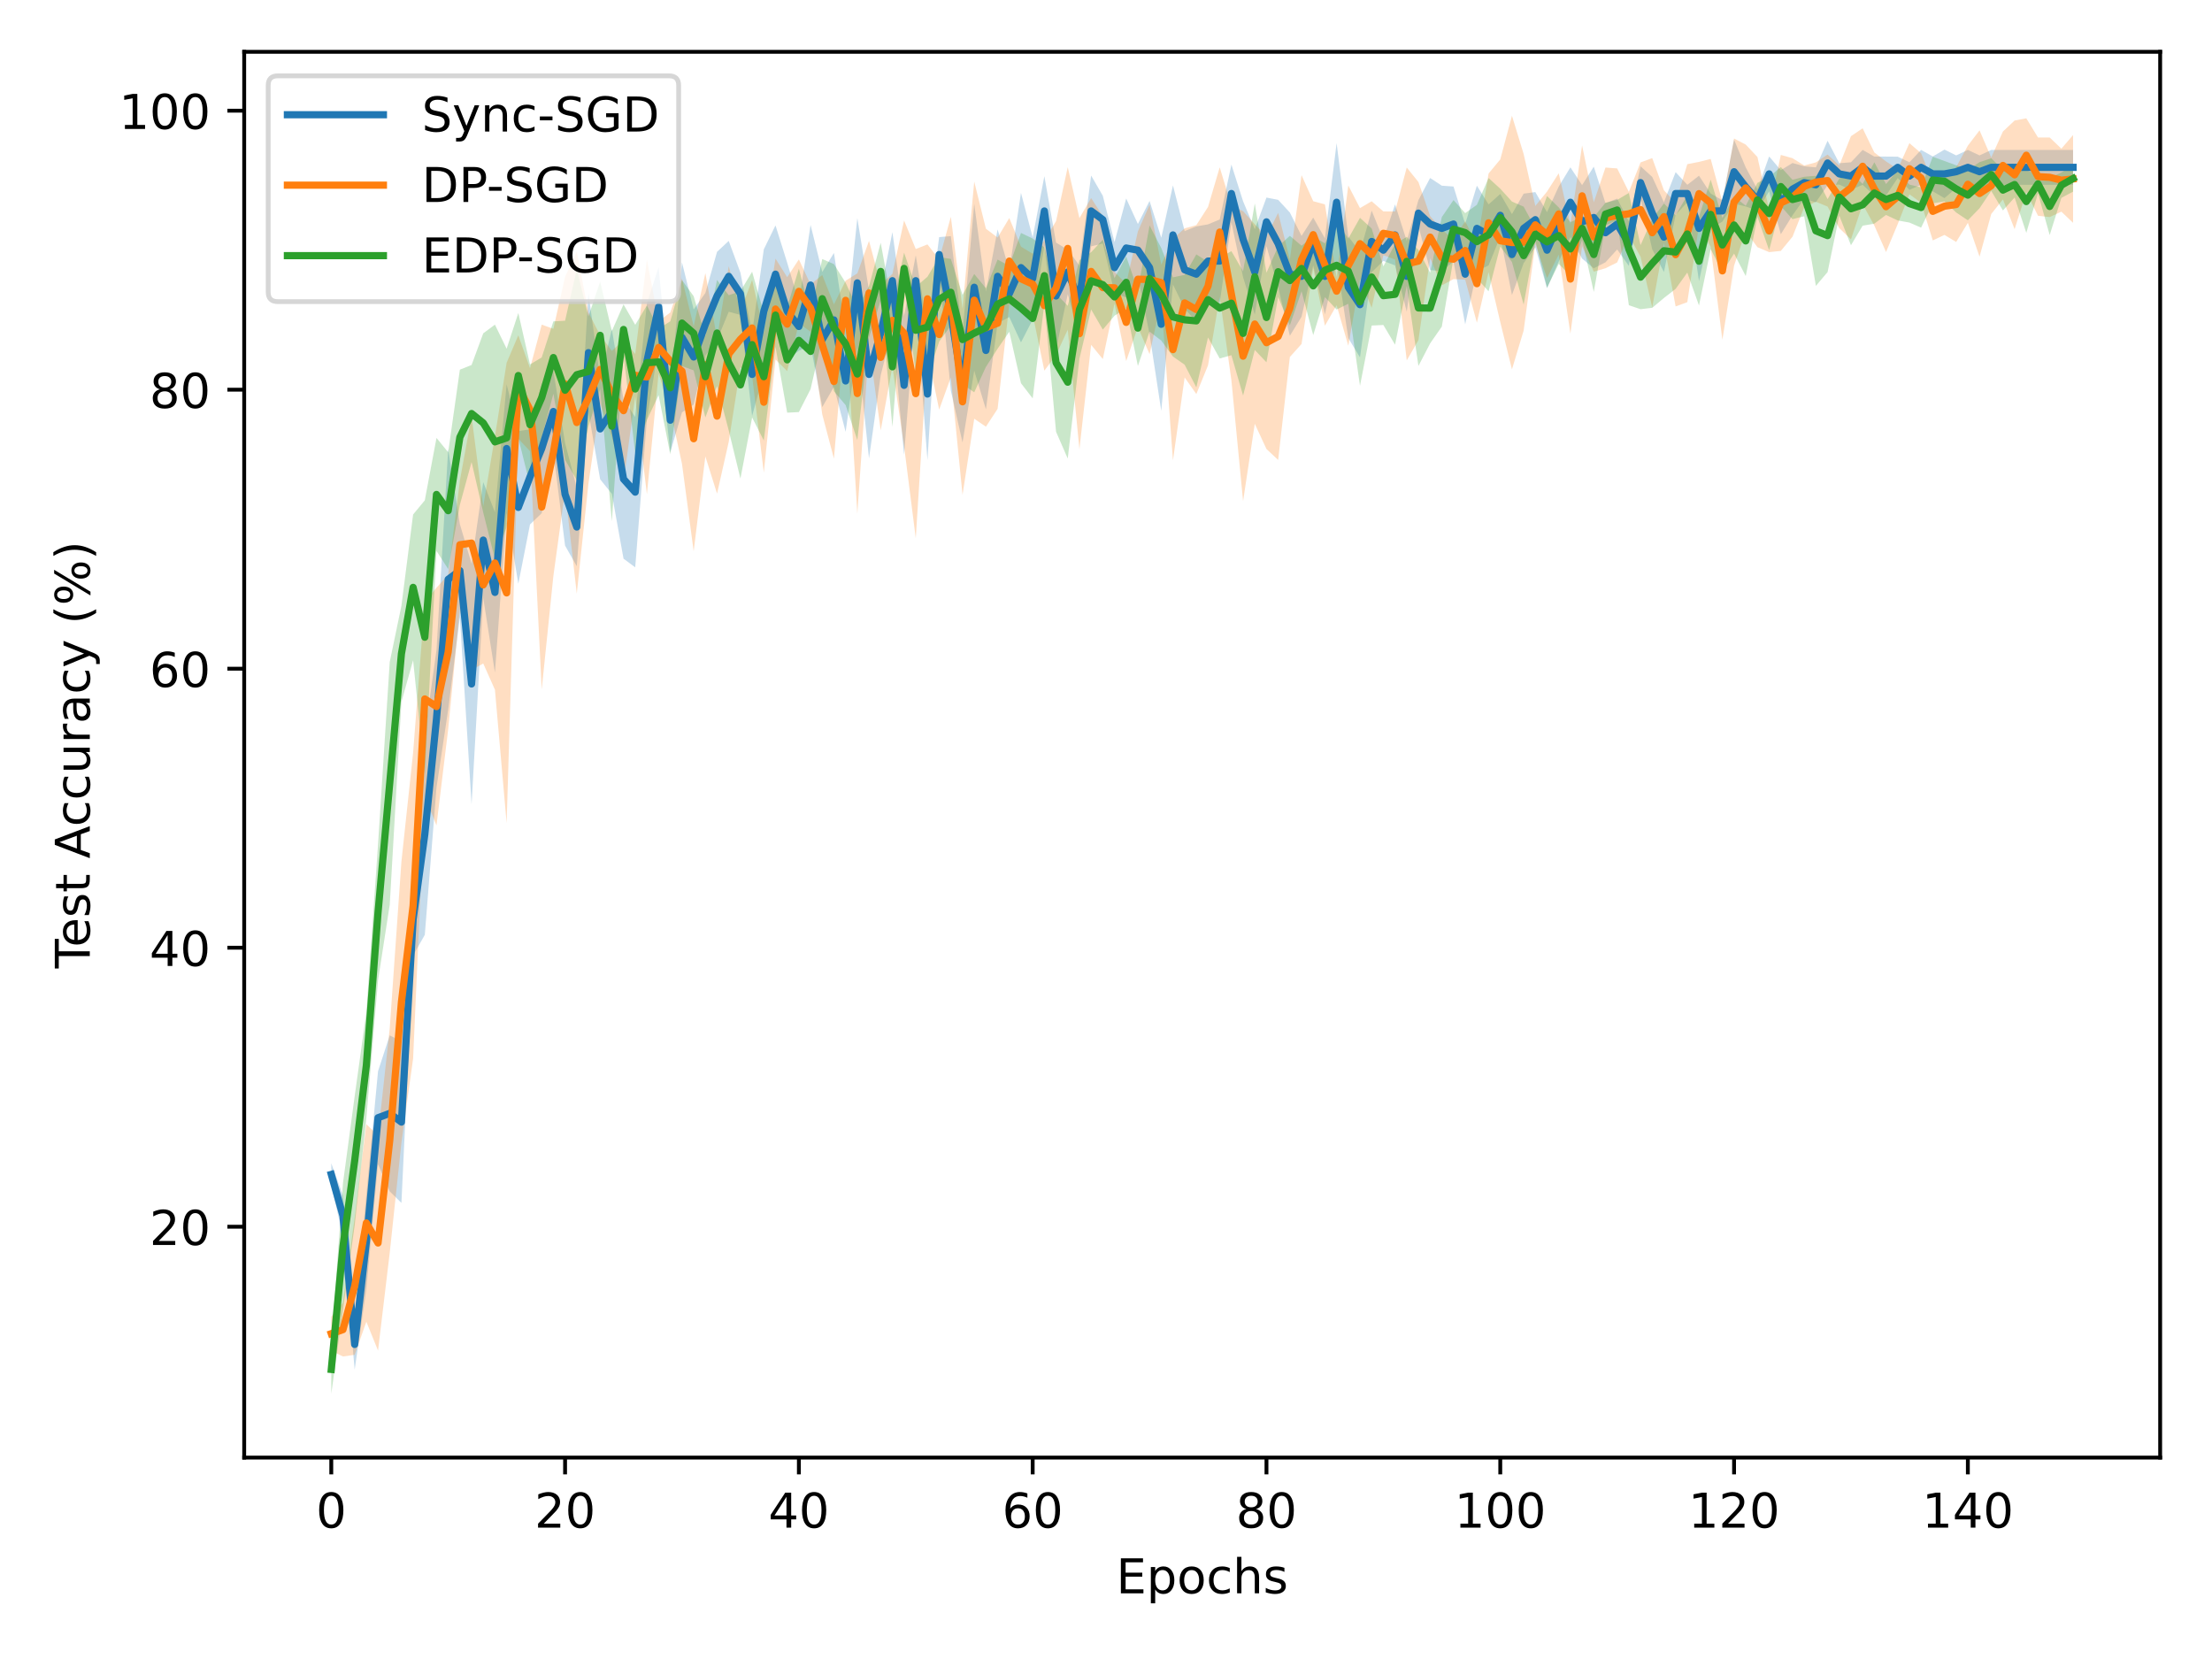 <?xml version="1.0" encoding="utf-8" standalone="no"?>
<!DOCTYPE svg PUBLIC "-//W3C//DTD SVG 1.1//EN"
  "http://www.w3.org/Graphics/SVG/1.1/DTD/svg11.dtd">
<!-- Created with matplotlib (https://matplotlib.org/) -->
<svg height="345.6pt" version="1.1" viewBox="0 0 460.8 345.6" width="460.8pt" xmlns="http://www.w3.org/2000/svg" xmlns:xlink="http://www.w3.org/1999/xlink">
 <defs>
  <style type="text/css">*{stroke-linecap:butt;stroke-linejoin:round;}</style>
 </defs>
 <g id="figure_1">
  <g id="patch_1">
   <path d="M 0 345.6 
L 460.8 345.6 
L 460.8 0 
L 0 0 
z
" style="fill:#ffffff;"/>
  </g>
  <g id="axes_1">
   <g id="patch_2">
    <path d="M 50.87 303.64 
L 450 303.64 
L 450 10.8 
L 50.87 10.8 
z
" style="fill:#ffffff;"/>
   </g>
   <g id="PolyCollection_1">
    <path clip-path="url(#pda892815a6)" d="M 69.012 242.334 
L 69.012 246.965 
L 71.447 257.488 
L 73.883 285.325 
L 76.318 268.612 
L 78.753 242.54 
L 81.188 248.181 
L 83.623 250.583 
L 86.059 199.038 
L 88.494 194.75 
L 90.929 164.062 
L 93.364 147.854 
L 95.8 128.544 
L 98.235 167.542 
L 100.67 124.577 
L 103.105 140.118 
L 105.54 106.833 
L 107.976 121.599 
L 110.411 109.25 
L 112.846 106.91 
L 115.281 94.167 
L 117.716 113.663 
L 120.152 117.96 
L 122.587 85.846 
L 125.022 99.846 
L 127.457 102.868 
L 129.892 116.382 
L 132.328 118.186 
L 134.763 87.376 
L 137.198 72.173 
L 139.633 94.21 
L 142.068 85.906 
L 144.504 84.275 
L 146.939 74.074 
L 149.374 70.848 
L 151.809 64.945 
L 154.244 65.602 
L 156.68 86.664 
L 159.115 77.724 
L 161.55 67.267 
L 163.985 74.945 
L 166.42 73.067 
L 168.856 71.902 
L 171.291 84.805 
L 173.726 80.6 
L 176.161 89.954 
L 178.596 72.43 
L 181.032 95.493 
L 183.467 78.178 
L 185.902 68.588 
L 188.337 94.731 
L 190.772 63.771 
L 193.208 95.861 
L 195.643 56.659 
L 198.078 81.379 
L 200.513 92.177 
L 202.949 77.212 
L 205.384 85.275 
L 207.819 67.348 
L 210.254 66.048 
L 212.689 71.323 
L 215.125 66.589 
L 217.56 51.181 
L 219.995 72.777 
L 222.43 61.29 
L 224.865 69.827 
L 227.301 51.323 
L 229.736 50.735 
L 232.171 61.046 
L 234.606 61.979 
L 237.041 57.567 
L 239.477 69.643 
L 241.912 85.583 
L 244.347 59.254 
L 246.782 64.277 
L 249.217 67.061 
L 251.653 62.041 
L 254.088 63.052 
L 256.523 46.336 
L 258.958 57.765 
L 261.393 65.557 
L 263.829 51.271 
L 266.264 59.883 
L 268.699 69.956 
L 271.134 65.989 
L 273.569 55.276 
L 276.005 65.484 
L 278.44 54.447 
L 280.875 70.428 
L 283.31 74.444 
L 285.745 56.723 
L 288.181 54.343 
L 290.616 55.297 
L 293.051 64.945 
L 295.486 47.123 
L 297.921 56.259 
L 300.357 56.475 
L 302.792 54.481 
L 305.227 67.567 
L 307.662 56.475 
L 310.098 55.297 
L 312.533 49.302 
L 314.968 61.448 
L 317.403 54.814 
L 319.838 51.505 
L 322.274 60.035 
L 324.709 54.481 
L 327.144 49.394 
L 329.579 53.867 
L 332.014 55.898 
L 334.45 54.645 
L 336.885 51.965 
L 339.32 55.387 
L 341.755 41.439 
L 344.19 51.942 
L 346.626 56.659 
L 349.061 44.761 
L 351.496 42.128 
L 353.931 58.551 
L 356.366 47.577 
L 358.802 46.169 
L 361.237 42.445 
L 363.672 43.011 
L 366.107 43.899 
L 368.542 39.858 
L 370.978 48.802 
L 373.413 44.853 
L 375.848 41.439 
L 378.283 42.128 
L 380.718 38.585 
L 383.154 38.45 
L 385.589 39.551 
L 388.024 38.496 
L 390.459 40.741 
L 392.894 40.741 
L 395.33 37.087 
L 397.765 39.551 
L 400.2 38.496 
L 402.635 39.858 
L 405.07 41.282 
L 407.506 39.169 
L 409.941 38.496 
L 412.376 39.169 
L 414.811 38.496 
L 417.247 38.496 
L 419.682 38.496 
L 422.117 38.496 
L 424.552 38.496 
L 426.987 38.496 
L 429.423 38.496 
L 431.858 38.496 
L 431.858 31.23 
L 431.858 31.23 
L 429.423 31.23 
L 426.987 31.23 
L 424.552 31.23 
L 422.117 31.23 
L 419.682 31.23 
L 417.247 31.23 
L 414.811 31.23 
L 412.376 32.373 
L 409.941 31.23 
L 407.506 32.373 
L 405.07 31.169 
L 402.635 32.592 
L 400.2 31.23 
L 397.765 33.807 
L 395.33 32.638 
L 392.894 32.618 
L 390.459 32.618 
L 388.024 31.23 
L 385.589 33.807 
L 383.154 34.001 
L 380.718 29.324 
L 378.283 34.863 
L 375.848 34.643 
L 373.413 33.955 
L 370.978 35.455 
L 368.542 32.592 
L 366.107 39.45 
L 363.672 34.888 
L 361.237 29.097 
L 358.802 41.72 
L 356.366 40.312 
L 353.931 36.604 
L 351.496 38.496 
L 349.061 35.863 
L 346.626 42.128 
L 344.19 36.855 
L 341.755 34.643 
L 339.32 46.125 
L 336.885 41.374 
L 334.45 42.326 
L 332.014 34.716 
L 329.579 38.563 
L 327.144 34.863 
L 324.709 38.857 
L 322.274 44.201 
L 319.838 40.017 
L 317.403 40.34 
L 314.968 44.604 
L 312.533 40.404 
L 310.098 42.582 
L 307.662 38.679 
L 305.227 46.659 
L 302.792 38.857 
L 300.357 38.679 
L 297.921 37.079 
L 295.486 41.674 
L 293.051 50.189 
L 290.616 42.582 
L 288.181 49.893 
L 285.745 43.88 
L 283.31 52.497 
L 280.875 49.246 
L 278.44 29.809 
L 276.005 49.65 
L 273.569 45.327 
L 271.134 49.145 
L 268.699 44.27 
L 266.264 41.629 
L 263.829 41.158 
L 261.393 47.761 
L 258.958 41.93 
L 256.523 34.288 
L 254.088 45.725 
L 251.653 46.736 
L 249.217 47.164 
L 246.782 48.133 
L 244.347 38.625 
L 241.912 49.53 
L 239.477 41.858 
L 237.041 46.669 
L 234.606 41.349 
L 232.171 50.455 
L 229.736 40.787 
L 227.301 36.567 
L 224.865 55.297 
L 222.43 52.028 
L 219.995 50.531 
L 217.56 36.708 
L 215.125 49.453 
L 212.689 40.179 
L 210.254 56.351 
L 207.819 47.786 
L 205.384 60.737 
L 202.949 42.463 
L 200.513 69.274 
L 198.078 49.194 
L 195.643 49.394 
L 193.208 68.315 
L 190.772 53.18 
L 188.337 65.812 
L 185.902 48.362 
L 183.467 60.568 
L 181.032 60.508 
L 178.596 45.428 
L 176.161 68.772 
L 173.726 52.697 
L 171.291 56.666 
L 168.856 46.865 
L 166.42 62.954 
L 163.985 54.719 
L 161.55 46.959 
L 159.115 51.941 
L 156.68 69.337 
L 154.244 56.797 
L 151.809 50.189 
L 149.374 52.459 
L 146.939 61.04 
L 144.504 64.461 
L 142.068 54.657 
L 139.633 80.863 
L 137.198 55.675 
L 134.763 63.177 
L 132.328 86.857 
L 129.892 83.212 
L 127.457 68.573 
L 125.022 78.86 
L 122.587 61.074 
L 120.152 101.613 
L 117.716 92.288 
L 115.281 77.274 
L 112.846 79.969 
L 110.411 89.436 
L 107.976 89.801 
L 105.54 80.046 
L 103.105 106.7 
L 100.67 100.446 
L 98.235 117.42 
L 95.8 109.193 
L 93.364 93.515 
L 90.929 135.43 
L 88.494 152.875 
L 86.059 184.005 
L 83.623 216.92 
L 81.188 215.689 
L 78.753 223.147 
L 76.318 248.84 
L 73.883 274.812 
L 71.447 249.066 
L 69.012 242.334 
z
" style="fill:#1f77b4;fill-opacity:0.25;"/>
   </g>
   <g id="PolyCollection_2">
    <path clip-path="url(#pda892815a6)" d="M 69.012 274.271 
L 69.012 281.381 
L 71.447 282.585 
L 73.883 282.231 
L 76.318 275.345 
L 78.753 281.35 
L 81.188 260.976 
L 83.623 238.045 
L 86.059 220.508 
L 88.494 165.858 
L 90.929 171.946 
L 93.364 151.934 
L 95.8 126.857 
L 98.235 139.553 
L 100.67 138.219 
L 103.105 143.685 
L 105.54 171.454 
L 107.976 91.376 
L 110.411 93.994 
L 112.846 143.632 
L 115.281 119.967 
L 117.716 102.249 
L 120.152 123.663 
L 122.587 100.704 
L 125.022 84.064 
L 127.457 91.013 
L 129.892 100.27 
L 132.328 82.609 
L 134.763 102.98 
L 137.198 77.826 
L 139.633 85.395 
L 142.068 96.608 
L 144.504 114.838 
L 146.939 95.077 
L 149.374 102.832 
L 151.809 92.04 
L 154.244 76.53 
L 156.68 78.336 
L 159.115 98.454 
L 161.55 74.881 
L 163.985 77.31 
L 166.42 67.339 
L 168.856 69.106 
L 171.291 86.332 
L 173.726 95.543 
L 176.161 66.648 
L 178.596 106.993 
L 181.032 71.884 
L 183.467 89.654 
L 185.902 76.408 
L 188.337 92.936 
L 190.772 112.128 
L 193.208 73.583 
L 195.643 85.333 
L 198.078 78.597 
L 200.513 103.093 
L 202.949 87.233 
L 205.384 88.888 
L 207.819 85.171 
L 210.254 63.349 
L 212.689 64.781 
L 215.125 65.514 
L 217.56 77.211 
L 219.995 73.955 
L 222.43 68.687 
L 224.865 93.583 
L 227.301 71.837 
L 229.736 74.804 
L 232.171 63.255 
L 234.606 75.216 
L 237.041 68.123 
L 239.477 73.783 
L 241.912 62.606 
L 244.347 95.919 
L 246.782 78.625 
L 249.217 82.086 
L 251.653 76.107 
L 254.088 61.831 
L 256.523 79.237 
L 258.958 104.399 
L 261.393 88.288 
L 263.829 93.538 
L 266.264 95.815 
L 268.699 74.368 
L 271.134 71.656 
L 273.569 55.849 
L 276.005 67.85 
L 278.44 63.589 
L 280.875 72.01 
L 283.31 58.157 
L 285.745 64.124 
L 288.181 53.153 
L 290.616 54.057 
L 293.051 75.073 
L 295.486 70.857 
L 297.921 53.78 
L 300.357 59.442 
L 302.792 58.14 
L 305.227 58.266 
L 307.662 67.218 
L 310.098 56.686 
L 312.533 67.11 
L 314.968 76.947 
L 317.403 68.859 
L 319.838 50.77 
L 322.274 57.917 
L 324.709 53.041 
L 327.144 69.51 
L 329.579 51.291 
L 332.014 56.589 
L 334.45 55.883 
L 336.885 54.674 
L 339.32 49.102 
L 341.755 53.484 
L 344.19 64.033 
L 346.626 50.632 
L 349.061 63.839 
L 351.496 62.944 
L 353.931 46.953 
L 356.366 51.432 
L 358.802 70.789 
L 361.237 55.344 
L 363.672 48.174 
L 366.107 51.494 
L 368.542 52.525 
L 370.978 52.27 
L 373.413 49.312 
L 375.848 43.196 
L 378.283 42.029 
L 380.718 43.037 
L 383.154 47.517 
L 385.589 49.867 
L 388.024 42.549 
L 390.459 46.994 
L 392.894 52.499 
L 395.33 46.685 
L 397.765 40.472 
L 400.2 42.235 
L 402.635 50.087 
L 405.07 48.938 
L 407.506 50.406 
L 409.941 46.421 
L 412.376 53.469 
L 414.811 44.576 
L 417.247 41.535 
L 419.682 47.744 
L 422.117 40.024 
L 424.552 44.946 
L 426.987 45.226 
L 429.423 44.092 
L 431.858 46.417 
L 431.858 28.134 
L 431.858 28.134 
L 429.423 30.969 
L 426.987 28.643 
L 424.552 28.639 
L 422.117 24.65 
L 419.682 25.104 
L 417.247 27.396 
L 414.811 32.812 
L 412.376 27.154 
L 409.941 30.343 
L 407.506 34.815 
L 405.07 36.964 
L 402.635 37.972 
L 400.2 31.918 
L 397.765 29.821 
L 395.33 35.244 
L 392.894 33.63 
L 390.459 31.757 
L 388.024 26.723 
L 385.589 28.373 
L 383.154 34.469 
L 380.718 32.195 
L 378.283 33.827 
L 375.848 34.476 
L 373.413 32.957 
L 370.978 32.27 
L 368.542 43.707 
L 366.107 32.705 
L 363.672 30.123 
L 361.237 28.856 
L 358.802 42.074 
L 356.366 33.108 
L 353.931 33.727 
L 351.496 34.197 
L 349.061 42.271 
L 346.626 39.641 
L 344.19 32.938 
L 341.755 33.837 
L 339.32 39.979 
L 336.885 35.088 
L 334.45 34.901 
L 332.014 42.141 
L 329.579 30.298 
L 327.144 46.759 
L 324.709 36.097 
L 322.274 39.905 
L 319.838 42.908 
L 317.403 32.085 
L 314.968 24.111 
L 312.533 33.21 
L 310.098 36.141 
L 307.662 50.981 
L 305.227 46.084 
L 302.792 49.842 
L 300.357 47.86 
L 297.921 45.007 
L 295.486 37.92 
L 293.051 34.896 
L 290.616 44.049 
L 288.181 44.045 
L 285.745 41.928 
L 283.31 43.354 
L 280.875 38.64 
L 278.44 57.732 
L 276.005 42.573 
L 273.569 41.916 
L 271.134 36.496 
L 268.699 54.048 
L 266.264 44.351 
L 263.829 49.238 
L 261.393 46.712 
L 258.958 43.996 
L 256.523 42.878 
L 254.088 34.856 
L 251.653 43.114 
L 249.217 46.898 
L 246.782 47.577 
L 244.347 49.752 
L 241.912 55.139 
L 239.477 42.657 
L 237.041 48.203 
L 234.606 59.103 
L 232.171 56.647 
L 229.736 45.041 
L 227.301 41.254 
L 224.865 45.447 
L 222.43 34.811 
L 219.995 46.06 
L 217.56 50.126 
L 215.125 52.855 
L 212.689 51.375 
L 210.254 45.428 
L 207.819 49.489 
L 205.384 47.645 
L 202.949 37.834 
L 200.513 64.317 
L 198.078 45.165 
L 195.643 54.038 
L 193.208 50.916 
L 190.772 51.877 
L 188.337 45.924 
L 185.902 57.06 
L 183.467 59.253 
L 181.032 50.175 
L 178.596 56.955 
L 176.161 58.476 
L 173.726 63.41 
L 171.291 57.296 
L 168.856 59.253 
L 166.42 54.038 
L 163.985 57.747 
L 161.55 53.876 
L 159.115 69.127 
L 156.68 58.31 
L 154.244 64.828 
L 151.809 55.448 
L 149.374 70.538 
L 146.939 56.895 
L 144.504 67.955 
L 142.068 58.031 
L 139.633 65.101 
L 137.198 66.937 
L 134.763 54.1 
L 132.328 73.733 
L 129.892 70.83 
L 127.457 73.105 
L 125.022 69.837 
L 122.587 65.117 
L 120.152 52.375 
L 117.716 57.669 
L 115.281 68.501 
L 112.846 67.626 
L 110.411 76.709 
L 107.976 69.847 
L 105.54 75.564 
L 103.105 90.873 
L 100.67 105.477 
L 98.235 86.719 
L 95.8 100.095 
L 93.364 119.745 
L 90.929 122.438 
L 88.494 125.347 
L 86.059 156.803 
L 83.623 179.495 
L 81.188 214.225 
L 78.753 236.528 
L 76.318 234.19 
L 73.883 253.668 
L 71.447 271.385 
L 69.012 274.271 
z
" style="fill:#ff7f0e;fill-opacity:0.25;"/>
   </g>
   <g id="PolyCollection_3">
    <path clip-path="url(#pda892815a6)" d="M 69.012 280.223 
L 69.012 290.329 
L 71.447 272.841 
L 73.883 255.273 
L 76.318 232.971 
L 78.753 204.22 
L 81.188 188.483 
L 83.623 146.22 
L 86.059 137.54 
L 88.494 161.264 
L 90.929 114.778 
L 93.364 118.548 
L 95.8 105.159 
L 98.235 96.252 
L 100.67 106.772 
L 103.105 116.464 
L 105.54 109.81 
L 107.976 91.251 
L 110.411 101.025 
L 112.846 91.187 
L 115.281 82.016 
L 117.716 95.771 
L 120.152 100.025 
L 122.587 88.811 
L 125.022 81.065 
L 127.457 108.595 
L 129.892 73.864 
L 132.328 94.41 
L 134.763 87.494 
L 137.198 82.308 
L 139.633 94.634 
L 142.068 76.258 
L 144.504 77.152 
L 146.939 86.967 
L 149.374 80.413 
L 151.809 89.676 
L 154.244 99.688 
L 156.68 86.967 
L 159.115 91.764 
L 161.55 72.247 
L 163.985 85.965 
L 166.42 85.845 
L 168.856 81.063 
L 171.291 70.483 
L 173.726 81.51 
L 176.161 84.393 
L 178.596 91.674 
L 181.032 70.281 
L 183.467 62.512 
L 185.902 88.915 
L 188.337 59.208 
L 190.772 77.869 
L 193.208 78.658 
L 195.643 71.156 
L 198.078 67.84 
L 200.513 80.039 
L 202.949 81.723 
L 205.384 76.432 
L 207.819 72.645 
L 210.254 69.108 
L 212.689 79.832 
L 215.125 82.988 
L 217.56 63.311 
L 219.995 89.937 
L 222.43 95.525 
L 224.865 74.722 
L 227.301 64.469 
L 229.736 68.661 
L 232.171 65.773 
L 234.606 64.217 
L 237.041 76.235 
L 239.477 69.073 
L 241.912 70.948 
L 244.347 74.272 
L 246.782 75.979 
L 249.217 80.695 
L 251.653 70.309 
L 254.088 74.678 
L 256.523 73.999 
L 258.958 82.405 
L 261.393 72.914 
L 263.829 75.469 
L 266.264 61.869 
L 268.699 67.77 
L 271.134 60.657 
L 273.569 69.815 
L 276.005 61.893 
L 278.44 64.478 
L 280.875 63.281 
L 283.31 80.377 
L 285.745 67.815 
L 288.181 67.7 
L 290.616 71.805 
L 293.051 59.553 
L 295.486 76.234 
L 297.921 71.538 
L 300.357 68.037 
L 302.792 53.819 
L 305.227 52.517 
L 307.662 57.984 
L 310.098 60.68 
L 312.533 51.359 
L 314.968 54.583 
L 317.403 63.46 
L 319.838 50.075 
L 322.274 59.939 
L 324.709 54.963 
L 327.144 57.457 
L 329.579 49.952 
L 332.014 60.811 
L 334.45 46.96 
L 336.885 45.849 
L 339.32 63.581 
L 341.755 64.41 
L 344.19 64.123 
L 346.626 62.077 
L 349.061 60.18 
L 351.496 56.788 
L 353.931 63.644 
L 356.366 51.883 
L 358.802 56.68 
L 361.237 52.828 
L 363.672 57.509 
L 366.107 45.193 
L 368.542 52.115 
L 370.978 42.935 
L 373.413 45.661 
L 375.848 45.048 
L 378.283 59.554 
L 380.718 56.678 
L 383.154 44.914 
L 385.589 51.085 
L 388.024 47.013 
L 390.459 46.589 
L 392.894 44.775 
L 395.33 45.923 
L 397.765 46.364 
L 400.2 47.423 
L 402.635 42.351 
L 405.07 41.971 
L 407.506 44.264 
L 409.941 45.895 
L 412.376 43.382 
L 414.811 39.771 
L 417.247 43.841 
L 419.682 41.142 
L 422.117 48.503 
L 424.552 40.272 
L 426.987 48.963 
L 429.423 41.223 
L 431.858 39.923 
L 431.858 34.457 
L 431.858 34.457 
L 429.423 35.939 
L 426.987 37.052 
L 424.552 36.321 
L 422.117 35.47 
L 419.682 35.735 
L 417.247 35.364 
L 414.811 32.963 
L 412.376 33.779 
L 409.941 35.41 
L 407.506 34.43 
L 405.07 33.545 
L 402.635 32.653 
L 400.2 39.047 
L 397.765 38.459 
L 395.33 35.496 
L 392.894 38.346 
L 390.459 33.807 
L 388.024 38.322 
L 385.589 35.896 
L 383.154 37.185 
L 380.718 41.484 
L 378.283 36.622 
L 375.848 36.824 
L 373.413 37.46 
L 370.978 34.793 
L 368.542 36.853 
L 366.107 38.099 
L 363.672 42.868 
L 361.237 40.908 
L 358.802 45.4 
L 356.366 37.425 
L 353.931 45.19 
L 351.496 40.693 
L 349.061 44.85 
L 346.626 42.386 
L 344.19 45.619 
L 341.755 51.064 
L 339.32 40.201 
L 336.885 41.642 
L 334.45 42.234 
L 332.014 45.242 
L 329.579 45.202 
L 327.144 46.268 
L 324.709 43.2 
L 322.274 40.835 
L 319.838 47.52 
L 317.403 43.046 
L 314.968 41.99 
L 312.533 39.311 
L 310.098 37.085 
L 307.662 42.676 
L 305.227 44.397 
L 302.792 41.676 
L 300.357 45.224 
L 297.921 56.821 
L 295.486 52.069 
L 293.051 49.337 
L 290.616 50.822 
L 288.181 55.494 
L 285.745 47.602 
L 283.31 45.371 
L 280.875 49.696 
L 278.44 46.058 
L 276.005 50.687 
L 273.569 49.293 
L 271.134 51.185 
L 268.699 49.123 
L 266.264 51.336 
L 263.829 56.807 
L 261.393 42.39 
L 258.958 56.512 
L 256.523 52.317 
L 254.088 53.681 
L 251.653 54.531 
L 249.217 53 
L 246.782 57.261 
L 244.347 57.777 
L 241.912 51.679 
L 239.477 46.969 
L 237.041 60.468 
L 234.606 53.415 
L 232.171 57.932 
L 229.736 49.935 
L 227.301 52.538 
L 224.865 54.205 
L 222.43 63.712 
L 219.995 61.183 
L 217.56 51.539 
L 215.125 49.685 
L 212.689 48.527 
L 210.254 55.391 
L 207.819 54.068 
L 205.384 60.044 
L 202.949 57.08 
L 200.513 61.432 
L 198.078 53.935 
L 195.643 53.571 
L 193.208 57.648 
L 190.772 59.742 
L 188.337 52.634 
L 185.902 63.908 
L 183.467 50.579 
L 181.032 59.611 
L 178.596 64.158 
L 176.161 58.894 
L 173.726 55.023 
L 171.291 53.959 
L 168.856 65.346 
L 166.42 55.966 
L 163.985 63.963 
L 161.55 59.007 
L 159.115 65.202 
L 156.68 56.604 
L 154.244 60.684 
L 151.809 61.501 
L 149.374 58.333 
L 146.939 70 
L 144.504 61.708 
L 142.068 58.345 
L 139.633 66.93 
L 137.198 68.472 
L 134.763 63.627 
L 132.328 67.665 
L 129.892 63.407 
L 127.457 68.976 
L 125.022 58.646 
L 122.587 65.942 
L 120.152 56.09 
L 117.716 66.814 
L 115.281 66.947 
L 112.846 74.464 
L 110.411 75.921 
L 107.976 65.204 
L 105.54 72.642 
L 103.105 67.634 
L 100.67 69.436 
L 98.235 76.039 
L 95.8 77.009 
L 93.364 94.214 
L 90.929 91.229 
L 88.494 104.228 
L 86.059 107.179 
L 83.623 126.198 
L 81.188 137.913 
L 78.753 175.929 
L 76.318 210.864 
L 73.883 228.379 
L 71.447 246.47 
L 69.012 280.223 
z
" style="fill:#2ca02c;fill-opacity:0.25;"/>
   </g>
   <g id="matplotlib.axis_1">
    <g id="xtick_1">
     <g id="line2d_1">
      <defs>
       <path d="M 0 0 
L 0 3.5 
" id="mb927787eaf" style="stroke:#000000;stroke-width:0.8;"/>
      </defs>
      <g>
       <use style="stroke:#000000;stroke-width:0.8;" x="69.012" xlink:href="#mb927787eaf" y="303.64"/>
      </g>
     </g>
     <g id="text_1">
      <!-- 0 -->
      <g transform="translate(65.831 318.238)scale(0.1 -0.1)">
       <defs>
        <path d="M 31.781 66.406 
Q 24.172 66.406 20.328 58.906 
Q 16.5 51.422 16.5 36.375 
Q 16.5 21.391 20.328 13.891 
Q 24.172 6.391 31.781 6.391 
Q 39.453 6.391 43.281 13.891 
Q 47.125 21.391 47.125 36.375 
Q 47.125 51.422 43.281 58.906 
Q 39.453 66.406 31.781 66.406 
z
M 31.781 74.219 
Q 44.047 74.219 50.516 64.516 
Q 56.984 54.828 56.984 36.375 
Q 56.984 17.969 50.516 8.266 
Q 44.047 -1.422 31.781 -1.422 
Q 19.531 -1.422 13.062 8.266 
Q 6.594 17.969 6.594 36.375 
Q 6.594 54.828 13.062 64.516 
Q 19.531 74.219 31.781 74.219 
z
" id="DejaVuSans-48"/>
       </defs>
       <use xlink:href="#DejaVuSans-48"/>
      </g>
     </g>
    </g>
    <g id="xtick_2">
     <g id="line2d_2">
      <g>
       <use style="stroke:#000000;stroke-width:0.8;" x="117.716" xlink:href="#mb927787eaf" y="303.64"/>
      </g>
     </g>
     <g id="text_2">
      <!-- 20 -->
      <g transform="translate(111.354 318.238)scale(0.1 -0.1)">
       <defs>
        <path d="M 19.188 8.297 
L 53.609 8.297 
L 53.609 0 
L 7.328 0 
L 7.328 8.297 
Q 12.938 14.109 22.625 23.891 
Q 32.328 33.688 34.812 36.531 
Q 39.547 41.844 41.422 45.531 
Q 43.312 49.219 43.312 52.781 
Q 43.312 58.594 39.234 62.25 
Q 35.156 65.922 28.609 65.922 
Q 23.969 65.922 18.812 64.312 
Q 13.672 62.703 7.812 59.422 
L 7.812 69.391 
Q 13.766 71.781 18.938 73 
Q 24.125 74.219 28.422 74.219 
Q 39.75 74.219 46.484 68.547 
Q 53.219 62.891 53.219 53.422 
Q 53.219 48.922 51.531 44.891 
Q 49.859 40.875 45.406 35.406 
Q 44.188 33.984 37.641 27.219 
Q 31.109 20.453 19.188 8.297 
z
" id="DejaVuSans-50"/>
       </defs>
       <use xlink:href="#DejaVuSans-50"/>
       <use x="63.623" xlink:href="#DejaVuSans-48"/>
      </g>
     </g>
    </g>
    <g id="xtick_3">
     <g id="line2d_3">
      <g>
       <use style="stroke:#000000;stroke-width:0.8;" x="166.42" xlink:href="#mb927787eaf" y="303.64"/>
      </g>
     </g>
     <g id="text_3">
      <!-- 40 -->
      <g transform="translate(160.058 318.238)scale(0.1 -0.1)">
       <defs>
        <path d="M 37.797 64.312 
L 12.891 25.391 
L 37.797 25.391 
z
M 35.203 72.906 
L 47.609 72.906 
L 47.609 25.391 
L 58.016 25.391 
L 58.016 17.188 
L 47.609 17.188 
L 47.609 0 
L 37.797 0 
L 37.797 17.188 
L 4.891 17.188 
L 4.891 26.703 
z
" id="DejaVuSans-52"/>
       </defs>
       <use xlink:href="#DejaVuSans-52"/>
       <use x="63.623" xlink:href="#DejaVuSans-48"/>
      </g>
     </g>
    </g>
    <g id="xtick_4">
     <g id="line2d_4">
      <g>
       <use style="stroke:#000000;stroke-width:0.8;" x="215.125" xlink:href="#mb927787eaf" y="303.64"/>
      </g>
     </g>
     <g id="text_4">
      <!-- 60 -->
      <g transform="translate(208.762 318.238)scale(0.1 -0.1)">
       <defs>
        <path d="M 33.016 40.375 
Q 26.375 40.375 22.484 35.828 
Q 18.609 31.297 18.609 23.391 
Q 18.609 15.531 22.484 10.953 
Q 26.375 6.391 33.016 6.391 
Q 39.656 6.391 43.531 10.953 
Q 47.406 15.531 47.406 23.391 
Q 47.406 31.297 43.531 35.828 
Q 39.656 40.375 33.016 40.375 
z
M 52.594 71.297 
L 52.594 62.312 
Q 48.875 64.062 45.094 64.984 
Q 41.312 65.922 37.594 65.922 
Q 27.828 65.922 22.672 59.328 
Q 17.531 52.734 16.797 39.406 
Q 19.672 43.656 24.016 45.922 
Q 28.375 48.188 33.594 48.188 
Q 44.578 48.188 50.953 41.516 
Q 57.328 34.859 57.328 23.391 
Q 57.328 12.156 50.688 5.359 
Q 44.047 -1.422 33.016 -1.422 
Q 20.359 -1.422 13.672 8.266 
Q 6.984 17.969 6.984 36.375 
Q 6.984 53.656 15.188 63.938 
Q 23.391 74.219 37.203 74.219 
Q 40.922 74.219 44.703 73.484 
Q 48.484 72.75 52.594 71.297 
z
" id="DejaVuSans-54"/>
       </defs>
       <use xlink:href="#DejaVuSans-54"/>
       <use x="63.623" xlink:href="#DejaVuSans-48"/>
      </g>
     </g>
    </g>
    <g id="xtick_5">
     <g id="line2d_5">
      <g>
       <use style="stroke:#000000;stroke-width:0.8;" x="263.829" xlink:href="#mb927787eaf" y="303.64"/>
      </g>
     </g>
     <g id="text_5">
      <!-- 80 -->
      <g transform="translate(257.466 318.238)scale(0.1 -0.1)">
       <defs>
        <path d="M 31.781 34.625 
Q 24.75 34.625 20.719 30.859 
Q 16.703 27.094 16.703 20.516 
Q 16.703 13.922 20.719 10.156 
Q 24.75 6.391 31.781 6.391 
Q 38.812 6.391 42.859 10.172 
Q 46.922 13.969 46.922 20.516 
Q 46.922 27.094 42.891 30.859 
Q 38.875 34.625 31.781 34.625 
z
M 21.922 38.812 
Q 15.578 40.375 12.031 44.719 
Q 8.5 49.078 8.5 55.328 
Q 8.5 64.062 14.719 69.141 
Q 20.953 74.219 31.781 74.219 
Q 42.672 74.219 48.875 69.141 
Q 55.078 64.062 55.078 55.328 
Q 55.078 49.078 51.531 44.719 
Q 48 40.375 41.703 38.812 
Q 48.828 37.156 52.797 32.312 
Q 56.781 27.484 56.781 20.516 
Q 56.781 9.906 50.312 4.234 
Q 43.844 -1.422 31.781 -1.422 
Q 19.734 -1.422 13.25 4.234 
Q 6.781 9.906 6.781 20.516 
Q 6.781 27.484 10.781 32.312 
Q 14.797 37.156 21.922 38.812 
z
M 18.312 54.391 
Q 18.312 48.734 21.844 45.562 
Q 25.391 42.391 31.781 42.391 
Q 38.141 42.391 41.719 45.562 
Q 45.312 48.734 45.312 54.391 
Q 45.312 60.062 41.719 63.234 
Q 38.141 66.406 31.781 66.406 
Q 25.391 66.406 21.844 63.234 
Q 18.312 60.062 18.312 54.391 
z
" id="DejaVuSans-56"/>
       </defs>
       <use xlink:href="#DejaVuSans-56"/>
       <use x="63.623" xlink:href="#DejaVuSans-48"/>
      </g>
     </g>
    </g>
    <g id="xtick_6">
     <g id="line2d_6">
      <g>
       <use style="stroke:#000000;stroke-width:0.8;" x="312.533" xlink:href="#mb927787eaf" y="303.64"/>
      </g>
     </g>
     <g id="text_6">
      <!-- 100 -->
      <g transform="translate(302.989 318.238)scale(0.1 -0.1)">
       <defs>
        <path d="M 12.406 8.297 
L 28.516 8.297 
L 28.516 63.922 
L 10.984 60.406 
L 10.984 69.391 
L 28.422 72.906 
L 38.281 72.906 
L 38.281 8.297 
L 54.391 8.297 
L 54.391 0 
L 12.406 0 
z
" id="DejaVuSans-49"/>
       </defs>
       <use xlink:href="#DejaVuSans-49"/>
       <use x="63.623" xlink:href="#DejaVuSans-48"/>
       <use x="127.246" xlink:href="#DejaVuSans-48"/>
      </g>
     </g>
    </g>
    <g id="xtick_7">
     <g id="line2d_7">
      <g>
       <use style="stroke:#000000;stroke-width:0.8;" x="361.237" xlink:href="#mb927787eaf" y="303.64"/>
      </g>
     </g>
     <g id="text_7">
      <!-- 120 -->
      <g transform="translate(351.693 318.238)scale(0.1 -0.1)">
       <use xlink:href="#DejaVuSans-49"/>
       <use x="63.623" xlink:href="#DejaVuSans-50"/>
       <use x="127.246" xlink:href="#DejaVuSans-48"/>
      </g>
     </g>
    </g>
    <g id="xtick_8">
     <g id="line2d_8">
      <g>
       <use style="stroke:#000000;stroke-width:0.8;" x="409.941" xlink:href="#mb927787eaf" y="303.64"/>
      </g>
     </g>
     <g id="text_8">
      <!-- 140 -->
      <g transform="translate(400.397 318.238)scale(0.1 -0.1)">
       <use xlink:href="#DejaVuSans-49"/>
       <use x="63.623" xlink:href="#DejaVuSans-52"/>
       <use x="127.246" xlink:href="#DejaVuSans-48"/>
      </g>
     </g>
    </g>
    <g id="text_9">
     <!-- Epochs -->
     <g transform="translate(232.519 331.917)scale(0.1 -0.1)">
      <defs>
       <path d="M 9.812 72.906 
L 55.906 72.906 
L 55.906 64.594 
L 19.672 64.594 
L 19.672 43.016 
L 54.391 43.016 
L 54.391 34.719 
L 19.672 34.719 
L 19.672 8.297 
L 56.781 8.297 
L 56.781 0 
L 9.812 0 
z
" id="DejaVuSans-69"/>
       <path d="M 18.109 8.203 
L 18.109 -20.797 
L 9.078 -20.797 
L 9.078 54.688 
L 18.109 54.688 
L 18.109 46.391 
Q 20.953 51.266 25.266 53.625 
Q 29.594 56 35.594 56 
Q 45.562 56 51.781 48.094 
Q 58.016 40.188 58.016 27.297 
Q 58.016 14.406 51.781 6.484 
Q 45.562 -1.422 35.594 -1.422 
Q 29.594 -1.422 25.266 0.953 
Q 20.953 3.328 18.109 8.203 
z
M 48.688 27.297 
Q 48.688 37.203 44.609 42.844 
Q 40.531 48.484 33.406 48.484 
Q 26.266 48.484 22.188 42.844 
Q 18.109 37.203 18.109 27.297 
Q 18.109 17.391 22.188 11.75 
Q 26.266 6.109 33.406 6.109 
Q 40.531 6.109 44.609 11.75 
Q 48.688 17.391 48.688 27.297 
z
" id="DejaVuSans-112"/>
       <path d="M 30.609 48.391 
Q 23.391 48.391 19.188 42.75 
Q 14.984 37.109 14.984 27.297 
Q 14.984 17.484 19.156 11.844 
Q 23.344 6.203 30.609 6.203 
Q 37.797 6.203 41.984 11.859 
Q 46.188 17.531 46.188 27.297 
Q 46.188 37.016 41.984 42.703 
Q 37.797 48.391 30.609 48.391 
z
M 30.609 56 
Q 42.328 56 49.016 48.375 
Q 55.719 40.766 55.719 27.297 
Q 55.719 13.875 49.016 6.219 
Q 42.328 -1.422 30.609 -1.422 
Q 18.844 -1.422 12.172 6.219 
Q 5.516 13.875 5.516 27.297 
Q 5.516 40.766 12.172 48.375 
Q 18.844 56 30.609 56 
z
" id="DejaVuSans-111"/>
       <path d="M 48.781 52.594 
L 48.781 44.188 
Q 44.969 46.297 41.141 47.344 
Q 37.312 48.391 33.406 48.391 
Q 24.656 48.391 19.812 42.844 
Q 14.984 37.312 14.984 27.297 
Q 14.984 17.281 19.812 11.734 
Q 24.656 6.203 33.406 6.203 
Q 37.312 6.203 41.141 7.25 
Q 44.969 8.297 48.781 10.406 
L 48.781 2.094 
Q 45.016 0.344 40.984 -0.531 
Q 36.969 -1.422 32.422 -1.422 
Q 20.062 -1.422 12.781 6.344 
Q 5.516 14.109 5.516 27.297 
Q 5.516 40.672 12.859 48.328 
Q 20.219 56 33.016 56 
Q 37.156 56 41.109 55.141 
Q 45.062 54.297 48.781 52.594 
z
" id="DejaVuSans-99"/>
       <path d="M 54.891 33.016 
L 54.891 0 
L 45.906 0 
L 45.906 32.719 
Q 45.906 40.484 42.875 44.328 
Q 39.844 48.188 33.797 48.188 
Q 26.516 48.188 22.312 43.547 
Q 18.109 38.922 18.109 30.906 
L 18.109 0 
L 9.078 0 
L 9.078 75.984 
L 18.109 75.984 
L 18.109 46.188 
Q 21.344 51.125 25.703 53.562 
Q 30.078 56 35.797 56 
Q 45.219 56 50.047 50.172 
Q 54.891 44.344 54.891 33.016 
z
" id="DejaVuSans-104"/>
       <path d="M 44.281 53.078 
L 44.281 44.578 
Q 40.484 46.531 36.375 47.5 
Q 32.281 48.484 27.875 48.484 
Q 21.188 48.484 17.844 46.438 
Q 14.5 44.391 14.5 40.281 
Q 14.5 37.156 16.891 35.375 
Q 19.281 33.594 26.516 31.984 
L 29.594 31.297 
Q 39.156 29.25 43.188 25.516 
Q 47.219 21.781 47.219 15.094 
Q 47.219 7.469 41.188 3.016 
Q 35.156 -1.422 24.609 -1.422 
Q 20.219 -1.422 15.453 -0.562 
Q 10.688 0.297 5.422 2 
L 5.422 11.281 
Q 10.406 8.688 15.234 7.391 
Q 20.062 6.109 24.812 6.109 
Q 31.156 6.109 34.562 8.281 
Q 37.984 10.453 37.984 14.406 
Q 37.984 18.062 35.516 20.016 
Q 33.062 21.969 24.703 23.781 
L 21.578 24.516 
Q 13.234 26.266 9.516 29.906 
Q 5.812 33.547 5.812 39.891 
Q 5.812 47.609 11.281 51.797 
Q 16.75 56 26.812 56 
Q 31.781 56 36.172 55.266 
Q 40.578 54.547 44.281 53.078 
z
" id="DejaVuSans-115"/>
      </defs>
      <use xlink:href="#DejaVuSans-69"/>
      <use x="63.184" xlink:href="#DejaVuSans-112"/>
      <use x="126.66" xlink:href="#DejaVuSans-111"/>
      <use x="187.842" xlink:href="#DejaVuSans-99"/>
      <use x="242.822" xlink:href="#DejaVuSans-104"/>
      <use x="306.201" xlink:href="#DejaVuSans-115"/>
     </g>
    </g>
   </g>
   <g id="matplotlib.axis_2">
    <g id="ytick_1">
     <g id="line2d_9">
      <defs>
       <path d="M 0 0 
L -3.5 0 
" id="mcb6966d5ae" style="stroke:#000000;stroke-width:0.8;"/>
      </defs>
      <g>
       <use style="stroke:#000000;stroke-width:0.8;" x="50.87" xlink:href="#mcb6966d5ae" y="255.548"/>
      </g>
     </g>
     <g id="text_10">
      <!-- 20 -->
      <g transform="translate(31.145 259.347)scale(0.1 -0.1)">
       <use xlink:href="#DejaVuSans-50"/>
       <use x="63.623" xlink:href="#DejaVuSans-48"/>
      </g>
     </g>
    </g>
    <g id="ytick_2">
     <g id="line2d_10">
      <g>
       <use style="stroke:#000000;stroke-width:0.8;" x="50.87" xlink:href="#mcb6966d5ae" y="197.425"/>
      </g>
     </g>
     <g id="text_11">
      <!-- 40 -->
      <g transform="translate(31.145 201.224)scale(0.1 -0.1)">
       <use xlink:href="#DejaVuSans-52"/>
       <use x="63.623" xlink:href="#DejaVuSans-48"/>
      </g>
     </g>
    </g>
    <g id="ytick_3">
     <g id="line2d_11">
      <g>
       <use style="stroke:#000000;stroke-width:0.8;" x="50.87" xlink:href="#mcb6966d5ae" y="139.302"/>
      </g>
     </g>
     <g id="text_12">
      <!-- 60 -->
      <g transform="translate(31.145 143.101)scale(0.1 -0.1)">
       <use xlink:href="#DejaVuSans-54"/>
       <use x="63.623" xlink:href="#DejaVuSans-48"/>
      </g>
     </g>
    </g>
    <g id="ytick_4">
     <g id="line2d_12">
      <g>
       <use style="stroke:#000000;stroke-width:0.8;" x="50.87" xlink:href="#mcb6966d5ae" y="81.179"/>
      </g>
     </g>
     <g id="text_13">
      <!-- 80 -->
      <g transform="translate(31.145 84.979)scale(0.1 -0.1)">
       <use xlink:href="#DejaVuSans-56"/>
       <use x="63.623" xlink:href="#DejaVuSans-48"/>
      </g>
     </g>
    </g>
    <g id="ytick_5">
     <g id="line2d_13">
      <g>
       <use style="stroke:#000000;stroke-width:0.8;" x="50.87" xlink:href="#mcb6966d5ae" y="23.057"/>
      </g>
     </g>
     <g id="text_14">
      <!-- 100 -->
      <g transform="translate(24.782 26.856)scale(0.1 -0.1)">
       <use xlink:href="#DejaVuSans-49"/>
       <use x="63.623" xlink:href="#DejaVuSans-48"/>
       <use x="127.246" xlink:href="#DejaVuSans-48"/>
      </g>
     </g>
    </g>
    <g id="text_15">
     <!-- Test Accuracy (%) -->
     <g transform="translate(18.703 201.724)rotate(-90)scale(0.1 -0.1)">
      <defs>
       <path d="M -0.297 72.906 
L 61.375 72.906 
L 61.375 64.594 
L 35.5 64.594 
L 35.5 0 
L 25.594 0 
L 25.594 64.594 
L -0.297 64.594 
z
" id="DejaVuSans-84"/>
       <path d="M 56.203 29.594 
L 56.203 25.203 
L 14.891 25.203 
Q 15.484 15.922 20.484 11.062 
Q 25.484 6.203 34.422 6.203 
Q 39.594 6.203 44.453 7.469 
Q 49.312 8.734 54.109 11.281 
L 54.109 2.781 
Q 49.266 0.734 44.188 -0.344 
Q 39.109 -1.422 33.891 -1.422 
Q 20.797 -1.422 13.156 6.188 
Q 5.516 13.812 5.516 26.812 
Q 5.516 40.234 12.766 48.109 
Q 20.016 56 32.328 56 
Q 43.359 56 49.781 48.891 
Q 56.203 41.797 56.203 29.594 
z
M 47.219 32.234 
Q 47.125 39.594 43.094 43.984 
Q 39.062 48.391 32.422 48.391 
Q 24.906 48.391 20.391 44.141 
Q 15.875 39.891 15.188 32.172 
z
" id="DejaVuSans-101"/>
       <path d="M 18.312 70.219 
L 18.312 54.688 
L 36.812 54.688 
L 36.812 47.703 
L 18.312 47.703 
L 18.312 18.016 
Q 18.312 11.328 20.141 9.422 
Q 21.969 7.516 27.594 7.516 
L 36.812 7.516 
L 36.812 0 
L 27.594 0 
Q 17.188 0 13.234 3.875 
Q 9.281 7.766 9.281 18.016 
L 9.281 47.703 
L 2.688 47.703 
L 2.688 54.688 
L 9.281 54.688 
L 9.281 70.219 
z
" id="DejaVuSans-116"/>
       <path id="DejaVuSans-32"/>
       <path d="M 34.188 63.188 
L 20.797 26.906 
L 47.609 26.906 
z
M 28.609 72.906 
L 39.797 72.906 
L 67.578 0 
L 57.328 0 
L 50.688 18.703 
L 17.828 18.703 
L 11.188 0 
L 0.781 0 
z
" id="DejaVuSans-65"/>
       <path d="M 8.5 21.578 
L 8.5 54.688 
L 17.484 54.688 
L 17.484 21.922 
Q 17.484 14.156 20.5 10.266 
Q 23.531 6.391 29.594 6.391 
Q 36.859 6.391 41.078 11.031 
Q 45.312 15.672 45.312 23.688 
L 45.312 54.688 
L 54.297 54.688 
L 54.297 0 
L 45.312 0 
L 45.312 8.406 
Q 42.047 3.422 37.719 1 
Q 33.406 -1.422 27.688 -1.422 
Q 18.266 -1.422 13.375 4.438 
Q 8.5 10.297 8.5 21.578 
z
M 31.109 56 
z
" id="DejaVuSans-117"/>
       <path d="M 41.109 46.297 
Q 39.594 47.172 37.812 47.578 
Q 36.031 48 33.891 48 
Q 26.266 48 22.188 43.047 
Q 18.109 38.094 18.109 28.812 
L 18.109 0 
L 9.078 0 
L 9.078 54.688 
L 18.109 54.688 
L 18.109 46.188 
Q 20.953 51.172 25.484 53.578 
Q 30.031 56 36.531 56 
Q 37.453 56 38.578 55.875 
Q 39.703 55.766 41.062 55.516 
z
" id="DejaVuSans-114"/>
       <path d="M 34.281 27.484 
Q 23.391 27.484 19.188 25 
Q 14.984 22.516 14.984 16.5 
Q 14.984 11.719 18.141 8.906 
Q 21.297 6.109 26.703 6.109 
Q 34.188 6.109 38.703 11.406 
Q 43.219 16.703 43.219 25.484 
L 43.219 27.484 
z
M 52.203 31.203 
L 52.203 0 
L 43.219 0 
L 43.219 8.297 
Q 40.141 3.328 35.547 0.953 
Q 30.953 -1.422 24.312 -1.422 
Q 15.922 -1.422 10.953 3.297 
Q 6 8.016 6 15.922 
Q 6 25.141 12.172 29.828 
Q 18.359 34.516 30.609 34.516 
L 43.219 34.516 
L 43.219 35.406 
Q 43.219 41.609 39.141 45 
Q 35.062 48.391 27.688 48.391 
Q 23 48.391 18.547 47.266 
Q 14.109 46.141 10.016 43.891 
L 10.016 52.203 
Q 14.938 54.109 19.578 55.047 
Q 24.219 56 28.609 56 
Q 40.484 56 46.344 49.844 
Q 52.203 43.703 52.203 31.203 
z
" id="DejaVuSans-97"/>
       <path d="M 32.172 -5.078 
Q 28.375 -14.844 24.75 -17.812 
Q 21.141 -20.797 15.094 -20.797 
L 7.906 -20.797 
L 7.906 -13.281 
L 13.188 -13.281 
Q 16.891 -13.281 18.938 -11.516 
Q 21 -9.766 23.484 -3.219 
L 25.094 0.875 
L 2.984 54.688 
L 12.5 54.688 
L 29.594 11.922 
L 46.688 54.688 
L 56.203 54.688 
z
" id="DejaVuSans-121"/>
       <path d="M 31 75.875 
Q 24.469 64.656 21.281 53.656 
Q 18.109 42.672 18.109 31.391 
Q 18.109 20.125 21.312 9.062 
Q 24.516 -2 31 -13.188 
L 23.188 -13.188 
Q 15.875 -1.703 12.234 9.375 
Q 8.594 20.453 8.594 31.391 
Q 8.594 42.281 12.203 53.312 
Q 15.828 64.359 23.188 75.875 
z
" id="DejaVuSans-40"/>
       <path d="M 72.703 32.078 
Q 68.453 32.078 66.031 28.469 
Q 63.625 24.859 63.625 18.406 
Q 63.625 12.062 66.031 8.422 
Q 68.453 4.781 72.703 4.781 
Q 76.859 4.781 79.266 8.422 
Q 81.688 12.062 81.688 18.406 
Q 81.688 24.812 79.266 28.438 
Q 76.859 32.078 72.703 32.078 
z
M 72.703 38.281 
Q 80.422 38.281 84.953 32.906 
Q 89.5 27.547 89.5 18.406 
Q 89.5 9.281 84.938 3.922 
Q 80.375 -1.422 72.703 -1.422 
Q 64.891 -1.422 60.344 3.922 
Q 55.812 9.281 55.812 18.406 
Q 55.812 27.594 60.375 32.938 
Q 64.938 38.281 72.703 38.281 
z
M 22.312 68.016 
Q 18.109 68.016 15.688 64.375 
Q 13.281 60.75 13.281 54.391 
Q 13.281 47.953 15.672 44.328 
Q 18.062 40.719 22.312 40.719 
Q 26.562 40.719 28.969 44.328 
Q 31.391 47.953 31.391 54.391 
Q 31.391 60.688 28.953 64.344 
Q 26.516 68.016 22.312 68.016 
z
M 66.406 74.219 
L 74.219 74.219 
L 28.609 -1.422 
L 20.797 -1.422 
z
M 22.312 74.219 
Q 30.031 74.219 34.609 68.875 
Q 39.203 63.531 39.203 54.391 
Q 39.203 45.172 34.641 39.844 
Q 30.078 34.516 22.312 34.516 
Q 14.547 34.516 10.031 39.859 
Q 5.516 45.219 5.516 54.391 
Q 5.516 63.484 10.047 68.844 
Q 14.594 74.219 22.312 74.219 
z
" id="DejaVuSans-37"/>
       <path d="M 8.016 75.875 
L 15.828 75.875 
Q 23.141 64.359 26.781 53.312 
Q 30.422 42.281 30.422 31.391 
Q 30.422 20.453 26.781 9.375 
Q 23.141 -1.703 15.828 -13.188 
L 8.016 -13.188 
Q 14.5 -2 17.703 9.062 
Q 20.906 20.125 20.906 31.391 
Q 20.906 42.672 17.703 53.656 
Q 14.5 64.656 8.016 75.875 
z
" id="DejaVuSans-41"/>
      </defs>
      <use xlink:href="#DejaVuSans-84"/>
      <use x="44.084" xlink:href="#DejaVuSans-101"/>
      <use x="105.607" xlink:href="#DejaVuSans-115"/>
      <use x="157.707" xlink:href="#DejaVuSans-116"/>
      <use x="196.916" xlink:href="#DejaVuSans-32"/>
      <use x="228.703" xlink:href="#DejaVuSans-65"/>
      <use x="295.361" xlink:href="#DejaVuSans-99"/>
      <use x="350.342" xlink:href="#DejaVuSans-99"/>
      <use x="405.322" xlink:href="#DejaVuSans-117"/>
      <use x="468.701" xlink:href="#DejaVuSans-114"/>
      <use x="509.814" xlink:href="#DejaVuSans-97"/>
      <use x="571.094" xlink:href="#DejaVuSans-99"/>
      <use x="626.074" xlink:href="#DejaVuSans-121"/>
      <use x="685.254" xlink:href="#DejaVuSans-32"/>
      <use x="717.041" xlink:href="#DejaVuSans-40"/>
      <use x="756.055" xlink:href="#DejaVuSans-37"/>
      <use x="851.074" xlink:href="#DejaVuSans-41"/>
     </g>
    </g>
   </g>
   <g id="line2d_14">
    <path clip-path="url(#pda892815a6)" d="M 69.012 244.65 
L 71.447 253.277 
L 73.883 280.068 
L 76.318 258.726 
L 78.753 232.843 
L 81.188 231.935 
L 83.623 233.752 
L 86.059 191.522 
L 88.494 173.813 
L 90.929 149.746 
L 93.364 120.685 
L 95.8 118.868 
L 98.235 142.481 
L 100.67 112.511 
L 103.105 123.409 
L 105.54 93.44 
L 107.976 105.7 
L 110.411 99.343 
L 112.846 93.44 
L 115.281 85.72 
L 117.716 102.975 
L 120.152 109.787 
L 122.587 73.46 
L 125.022 89.353 
L 127.457 85.72 
L 129.892 99.797 
L 132.328 102.521 
L 134.763 75.276 
L 137.198 63.924 
L 139.633 87.537 
L 142.068 70.281 
L 144.504 74.368 
L 146.939 67.557 
L 149.374 61.654 
L 151.809 57.567 
L 154.244 61.2 
L 156.68 78.001 
L 159.115 64.832 
L 161.55 57.113 
L 163.985 64.832 
L 166.42 68.011 
L 168.856 59.383 
L 171.291 70.735 
L 173.726 66.649 
L 176.161 79.363 
L 178.596 58.929 
L 181.032 78.001 
L 183.467 69.373 
L 185.902 58.475 
L 188.337 80.271 
L 190.772 58.475 
L 193.208 82.088 
L 195.643 53.026 
L 198.078 65.286 
L 200.513 80.725 
L 202.949 59.837 
L 205.384 73.006 
L 207.819 57.567 
L 210.254 61.2 
L 212.689 55.751 
L 215.125 58.021 
L 217.56 43.945 
L 219.995 61.654 
L 222.43 56.659 
L 224.865 62.562 
L 227.301 43.945 
L 229.736 45.761 
L 232.171 55.751 
L 234.606 51.664 
L 237.041 52.118 
L 239.477 55.751 
L 241.912 67.557 
L 244.347 48.939 
L 246.782 56.205 
L 249.217 57.113 
L 251.653 54.388 
L 254.088 54.388 
L 256.523 40.312 
L 258.958 49.848 
L 261.393 56.659 
L 263.829 46.215 
L 266.264 50.756 
L 268.699 57.113 
L 271.134 57.567 
L 273.569 50.302 
L 276.005 57.567 
L 278.44 42.128 
L 280.875 59.837 
L 283.31 63.47 
L 285.745 50.302 
L 288.181 52.118 
L 290.616 48.939 
L 293.051 57.567 
L 295.486 44.399 
L 297.921 46.669 
L 300.357 47.577 
L 302.792 46.669 
L 305.227 57.113 
L 307.662 47.577 
L 310.098 48.939 
L 312.533 44.853 
L 314.968 53.026 
L 317.403 47.577 
L 319.838 45.761 
L 322.274 52.118 
L 324.709 46.669 
L 327.144 42.128 
L 329.579 46.215 
L 332.014 45.307 
L 334.45 48.485 
L 336.885 46.669 
L 339.32 50.756 
L 341.755 38.041 
L 344.19 44.399 
L 346.626 49.394 
L 349.061 40.312 
L 351.496 40.312 
L 353.931 47.577 
L 356.366 43.945 
L 358.802 43.945 
L 361.237 35.771 
L 363.672 38.95 
L 366.107 41.674 
L 368.542 36.225 
L 370.978 42.128 
L 373.413 39.404 
L 375.848 38.041 
L 378.283 38.496 
L 380.718 33.955 
L 383.154 36.225 
L 385.589 36.679 
L 388.024 34.863 
L 390.459 36.679 
L 392.894 36.679 
L 395.33 34.863 
L 397.765 36.679 
L 400.2 34.863 
L 402.635 36.225 
L 405.07 36.225 
L 407.506 35.771 
L 409.941 34.863 
L 412.376 35.771 
L 414.811 34.863 
L 431.858 34.863 
L 431.858 34.863 
" style="fill:none;stroke:#1f77b4;stroke-linecap:square;stroke-width:1.5;"/>
   </g>
   <g id="line2d_15">
    <path clip-path="url(#pda892815a6)" d="M 69.012 277.826 
L 71.447 276.985 
L 73.883 267.95 
L 76.318 254.767 
L 78.753 258.939 
L 81.188 237.601 
L 83.623 208.77 
L 86.059 188.655 
L 88.494 145.603 
L 90.929 147.192 
L 93.364 135.84 
L 95.8 113.476 
L 98.235 113.136 
L 100.67 121.848 
L 103.105 117.279 
L 105.54 123.509 
L 107.976 80.612 
L 110.411 85.351 
L 112.846 105.629 
L 115.281 94.234 
L 117.716 79.959 
L 120.152 88.019 
L 122.587 82.911 
L 125.022 76.951 
L 127.457 82.059 
L 129.892 85.55 
L 132.328 78.171 
L 134.763 78.54 
L 137.198 72.382 
L 139.633 75.248 
L 142.068 77.32 
L 144.504 91.396 
L 146.939 75.986 
L 149.374 86.685 
L 151.809 73.744 
L 154.244 70.679 
L 156.68 68.323 
L 159.115 83.79 
L 161.55 64.378 
L 163.985 67.528 
L 166.42 60.689 
L 168.856 64.18 
L 173.726 79.477 
L 176.161 62.562 
L 178.596 81.974 
L 181.032 61.029 
L 183.467 74.453 
L 185.902 66.734 
L 188.337 69.43 
L 190.772 82.002 
L 193.208 62.25 
L 195.643 69.685 
L 198.078 61.881 
L 200.513 83.705 
L 202.949 62.534 
L 205.384 68.266 
L 207.819 67.33 
L 210.254 54.388 
L 212.689 58.078 
L 215.125 59.185 
L 217.56 63.669 
L 219.995 60.008 
L 222.43 51.749 
L 224.865 69.515 
L 227.301 56.545 
L 229.736 59.923 
L 232.171 59.951 
L 234.606 67.16 
L 237.041 58.163 
L 239.477 58.22 
L 241.912 58.873 
L 244.347 72.836 
L 246.782 63.101 
L 249.217 64.492 
L 251.653 59.61 
L 254.088 48.343 
L 258.958 74.198 
L 261.393 67.5 
L 263.829 71.388 
L 266.264 70.083 
L 268.699 64.208 
L 271.134 54.076 
L 273.569 48.883 
L 276.005 55.211 
L 278.44 60.66 
L 280.875 55.325 
L 283.31 50.756 
L 285.745 53.026 
L 288.181 48.599 
L 290.616 49.053 
L 293.051 54.984 
L 295.486 54.388 
L 297.921 49.394 
L 300.357 53.651 
L 302.792 53.991 
L 305.227 52.175 
L 307.662 59.1 
L 310.098 46.414 
L 312.533 50.16 
L 314.968 50.529 
L 317.403 50.472 
L 319.838 46.839 
L 322.274 48.911 
L 324.709 44.569 
L 327.144 58.135 
L 329.579 40.794 
L 332.014 49.365 
L 334.45 45.392 
L 336.885 44.881 
L 339.32 44.54 
L 341.755 43.661 
L 344.19 48.485 
L 346.626 45.136 
L 349.061 53.055 
L 351.496 48.57 
L 353.931 40.34 
L 356.366 42.27 
L 358.802 56.432 
L 361.237 42.1 
L 363.672 39.148 
L 366.107 42.1 
L 368.542 48.116 
L 370.978 42.27 
L 373.413 41.135 
L 375.848 38.836 
L 378.283 37.928 
L 380.718 37.616 
L 383.154 40.993 
L 385.589 39.12 
L 388.024 34.636 
L 390.459 39.375 
L 392.894 43.065 
L 395.33 40.965 
L 397.765 35.147 
L 400.2 37.076 
L 402.635 44.03 
L 405.07 42.951 
L 407.506 42.611 
L 409.941 38.382 
L 412.376 40.312 
L 414.811 38.694 
L 417.247 34.466 
L 419.682 36.424 
L 422.117 32.337 
L 424.552 36.793 
L 426.987 36.935 
L 429.423 37.531 
L 431.858 37.275 
L 431.858 37.275 
" style="fill:none;stroke:#ff7f0e;stroke-linecap:square;stroke-width:1.5;"/>
   </g>
   <g id="line2d_16">
    <path clip-path="url(#pda892815a6)" d="M 69.012 285.276 
L 71.447 259.656 
L 73.883 241.826 
L 76.318 221.917 
L 78.753 190.074 
L 83.623 136.209 
L 86.059 122.359 
L 88.494 132.746 
L 90.929 103.004 
L 93.364 106.381 
L 95.8 91.084 
L 98.235 86.146 
L 100.67 88.104 
L 103.105 92.049 
L 105.54 91.226 
L 107.976 78.228 
L 110.411 88.473 
L 112.846 82.825 
L 115.281 74.482 
L 117.716 81.293 
L 120.152 78.058 
L 122.587 77.376 
L 125.022 69.856 
L 127.457 88.785 
L 129.892 68.635 
L 132.328 81.037 
L 134.763 75.56 
L 137.198 75.39 
L 139.633 80.782 
L 142.068 67.301 
L 144.504 69.43 
L 146.939 78.483 
L 149.374 69.373 
L 151.809 75.588 
L 154.244 80.186 
L 156.68 71.786 
L 159.115 78.483 
L 161.55 65.627 
L 163.985 74.964 
L 166.42 70.906 
L 168.856 73.205 
L 171.291 62.221 
L 173.726 68.266 
L 176.161 71.644 
L 178.596 77.916 
L 181.032 64.946 
L 183.467 56.545 
L 185.902 76.412 
L 188.337 55.921 
L 190.772 68.806 
L 193.208 68.153 
L 195.643 62.363 
L 198.078 60.888 
L 200.513 70.735 
L 202.949 69.402 
L 205.384 68.238 
L 207.819 63.357 
L 210.254 62.25 
L 212.689 64.18 
L 215.125 66.337 
L 217.56 57.425 
L 219.995 75.56 
L 222.43 79.618 
L 224.865 64.463 
L 227.301 58.504 
L 229.736 59.298 
L 232.171 61.852 
L 234.606 58.816 
L 237.041 68.352 
L 239.477 58.021 
L 241.912 61.313 
L 244.347 66.024 
L 246.782 66.62 
L 249.217 66.847 
L 251.653 62.42 
L 254.088 64.18 
L 256.523 63.158 
L 258.958 69.458 
L 261.393 57.652 
L 263.829 66.138 
L 266.264 56.602 
L 268.699 58.447 
L 271.134 55.921 
L 273.569 59.554 
L 276.005 56.29 
L 278.44 55.268 
L 280.875 56.489 
L 283.31 62.874 
L 285.745 57.709 
L 288.181 61.597 
L 290.616 61.313 
L 293.051 54.445 
L 295.486 64.151 
L 297.921 64.18 
L 300.357 56.63 
L 302.792 47.747 
L 305.227 48.457 
L 307.662 50.33 
L 310.098 48.883 
L 312.533 45.335 
L 314.968 48.287 
L 317.403 53.253 
L 319.838 48.798 
L 322.274 50.387 
L 324.709 49.081 
L 327.144 51.863 
L 329.579 47.577 
L 332.014 53.026 
L 334.45 44.597 
L 336.885 43.746 
L 339.32 51.891 
L 341.755 57.737 
L 344.19 54.871 
L 346.626 52.232 
L 349.061 52.515 
L 351.496 48.741 
L 353.931 54.417 
L 356.366 44.654 
L 358.802 51.04 
L 361.237 46.868 
L 363.672 50.188 
L 366.107 41.646 
L 368.542 44.484 
L 370.978 38.864 
L 373.413 41.561 
L 375.848 40.936 
L 378.283 48.088 
L 380.718 49.081 
L 383.154 41.05 
L 385.589 43.49 
L 388.024 42.667 
L 390.459 40.198 
L 392.894 41.561 
L 395.33 40.709 
L 397.765 42.412 
L 400.2 43.235 
L 402.635 37.502 
L 405.07 37.758 
L 407.506 39.347 
L 409.941 40.652 
L 414.811 36.367 
L 417.247 39.602 
L 419.682 38.439 
L 422.117 41.986 
L 424.552 38.297 
L 426.987 43.008 
L 429.423 38.581 
L 431.858 37.19 
L 431.858 37.19 
" style="fill:none;stroke:#2ca02c;stroke-linecap:square;stroke-width:1.5;"/>
   </g>
   <g id="patch_3">
    <path d="M 50.87 303.64 
L 50.87 10.8 
" style="fill:none;stroke:#000000;stroke-linecap:square;stroke-linejoin:miter;stroke-width:0.8;"/>
   </g>
   <g id="patch_4">
    <path d="M 450 303.64 
L 450 10.8 
" style="fill:none;stroke:#000000;stroke-linecap:square;stroke-linejoin:miter;stroke-width:0.8;"/>
   </g>
   <g id="patch_5">
    <path d="M 50.87 303.64 
L 450 303.64 
" style="fill:none;stroke:#000000;stroke-linecap:square;stroke-linejoin:miter;stroke-width:0.8;"/>
   </g>
   <g id="patch_6">
    <path d="M 50.87 10.8 
L 450 10.8 
" style="fill:none;stroke:#000000;stroke-linecap:square;stroke-linejoin:miter;stroke-width:0.8;"/>
   </g>
   <g id="legend_1">
    <g id="patch_7">
     <path d="M 57.87 62.834 
L 139.378 62.834 
Q 141.378 62.834 141.378 60.834 
L 141.378 17.8 
Q 141.378 15.8 139.378 15.8 
L 57.87 15.8 
Q 55.87 15.8 55.87 17.8 
L 55.87 60.834 
Q 55.87 62.834 57.87 62.834 
z
" style="fill:#ffffff;opacity:0.8;stroke:#cccccc;stroke-linejoin:miter;"/>
    </g>
    <g id="line2d_17">
     <path d="M 59.87 23.898 
L 79.87 23.898 
" style="fill:none;stroke:#1f77b4;stroke-linecap:square;stroke-width:1.5;"/>
    </g>
    <g id="line2d_18"/>
    <g id="text_16">
     <!-- Sync-SGD -->
     <g transform="translate(87.87 27.398)scale(0.1 -0.1)">
      <defs>
       <path d="M 53.516 70.516 
L 53.516 60.891 
Q 47.906 63.578 42.922 64.891 
Q 37.938 66.219 33.297 66.219 
Q 25.25 66.219 20.875 63.094 
Q 16.5 59.969 16.5 54.203 
Q 16.5 49.359 19.406 46.891 
Q 22.312 44.438 30.422 42.922 
L 36.375 41.703 
Q 47.406 39.594 52.656 34.297 
Q 57.906 29 57.906 20.125 
Q 57.906 9.516 50.797 4.047 
Q 43.703 -1.422 29.984 -1.422 
Q 24.812 -1.422 18.969 -0.25 
Q 13.141 0.922 6.891 3.219 
L 6.891 13.375 
Q 12.891 10.016 18.656 8.297 
Q 24.422 6.594 29.984 6.594 
Q 38.422 6.594 43.016 9.906 
Q 47.609 13.234 47.609 19.391 
Q 47.609 24.75 44.312 27.781 
Q 41.016 30.812 33.5 32.328 
L 27.484 33.5 
Q 16.453 35.688 11.516 40.375 
Q 6.594 45.062 6.594 53.422 
Q 6.594 63.094 13.406 68.656 
Q 20.219 74.219 32.172 74.219 
Q 37.312 74.219 42.625 73.281 
Q 47.953 72.359 53.516 70.516 
z
" id="DejaVuSans-83"/>
       <path d="M 54.891 33.016 
L 54.891 0 
L 45.906 0 
L 45.906 32.719 
Q 45.906 40.484 42.875 44.328 
Q 39.844 48.188 33.797 48.188 
Q 26.516 48.188 22.312 43.547 
Q 18.109 38.922 18.109 30.906 
L 18.109 0 
L 9.078 0 
L 9.078 54.688 
L 18.109 54.688 
L 18.109 46.188 
Q 21.344 51.125 25.703 53.562 
Q 30.078 56 35.797 56 
Q 45.219 56 50.047 50.172 
Q 54.891 44.344 54.891 33.016 
z
" id="DejaVuSans-110"/>
       <path d="M 4.891 31.391 
L 31.203 31.391 
L 31.203 23.391 
L 4.891 23.391 
z
" id="DejaVuSans-45"/>
       <path d="M 59.516 10.406 
L 59.516 29.984 
L 43.406 29.984 
L 43.406 38.094 
L 69.281 38.094 
L 69.281 6.781 
Q 63.578 2.734 56.688 0.656 
Q 49.812 -1.422 42 -1.422 
Q 24.906 -1.422 15.25 8.562 
Q 5.609 18.562 5.609 36.375 
Q 5.609 54.25 15.25 64.234 
Q 24.906 74.219 42 74.219 
Q 49.125 74.219 55.547 72.453 
Q 61.969 70.703 67.391 67.281 
L 67.391 56.781 
Q 61.922 61.422 55.766 63.766 
Q 49.609 66.109 42.828 66.109 
Q 29.438 66.109 22.719 58.641 
Q 16.016 51.172 16.016 36.375 
Q 16.016 21.625 22.719 14.156 
Q 29.438 6.688 42.828 6.688 
Q 48.047 6.688 52.141 7.594 
Q 56.25 8.5 59.516 10.406 
z
" id="DejaVuSans-71"/>
       <path d="M 19.672 64.797 
L 19.672 8.109 
L 31.594 8.109 
Q 46.688 8.109 53.688 14.938 
Q 60.688 21.781 60.688 36.531 
Q 60.688 51.172 53.688 57.984 
Q 46.688 64.797 31.594 64.797 
z
M 9.812 72.906 
L 30.078 72.906 
Q 51.266 72.906 61.172 64.094 
Q 71.094 55.281 71.094 36.531 
Q 71.094 17.672 61.125 8.828 
Q 51.172 0 30.078 0 
L 9.812 0 
z
" id="DejaVuSans-68"/>
      </defs>
      <use xlink:href="#DejaVuSans-83"/>
      <use x="63.477" xlink:href="#DejaVuSans-121"/>
      <use x="122.656" xlink:href="#DejaVuSans-110"/>
      <use x="186.035" xlink:href="#DejaVuSans-99"/>
      <use x="241.016" xlink:href="#DejaVuSans-45"/>
      <use x="277.1" xlink:href="#DejaVuSans-83"/>
      <use x="340.576" xlink:href="#DejaVuSans-71"/>
      <use x="418.066" xlink:href="#DejaVuSans-68"/>
     </g>
    </g>
    <g id="line2d_19">
     <path d="M 59.87 38.577 
L 79.87 38.577 
" style="fill:none;stroke:#ff7f0e;stroke-linecap:square;stroke-width:1.5;"/>
    </g>
    <g id="line2d_20"/>
    <g id="text_17">
     <!-- DP-SGD -->
     <g transform="translate(87.87 42.077)scale(0.1 -0.1)">
      <defs>
       <path d="M 19.672 64.797 
L 19.672 37.406 
L 32.078 37.406 
Q 38.969 37.406 42.719 40.969 
Q 46.484 44.531 46.484 51.125 
Q 46.484 57.672 42.719 61.234 
Q 38.969 64.797 32.078 64.797 
z
M 9.812 72.906 
L 32.078 72.906 
Q 44.344 72.906 50.609 67.359 
Q 56.891 61.812 56.891 51.125 
Q 56.891 40.328 50.609 34.812 
Q 44.344 29.297 32.078 29.297 
L 19.672 29.297 
L 19.672 0 
L 9.812 0 
z
" id="DejaVuSans-80"/>
      </defs>
      <use xlink:href="#DejaVuSans-68"/>
      <use x="77.002" xlink:href="#DejaVuSans-80"/>
      <use x="135.055" xlink:href="#DejaVuSans-45"/>
      <use x="171.139" xlink:href="#DejaVuSans-83"/>
      <use x="234.615" xlink:href="#DejaVuSans-71"/>
      <use x="312.105" xlink:href="#DejaVuSans-68"/>
     </g>
    </g>
    <g id="line2d_21">
     <path d="M 59.87 53.255 
L 79.87 53.255 
" style="fill:none;stroke:#2ca02c;stroke-linecap:square;stroke-width:1.5;"/>
    </g>
    <g id="line2d_22"/>
    <g id="text_18">
     <!-- EDP-SGD -->
     <g transform="translate(87.87 56.755)scale(0.1 -0.1)">
      <use xlink:href="#DejaVuSans-69"/>
      <use x="63.184" xlink:href="#DejaVuSans-68"/>
      <use x="140.186" xlink:href="#DejaVuSans-80"/>
      <use x="198.238" xlink:href="#DejaVuSans-45"/>
      <use x="234.322" xlink:href="#DejaVuSans-83"/>
      <use x="297.799" xlink:href="#DejaVuSans-71"/>
      <use x="375.289" xlink:href="#DejaVuSans-68"/>
     </g>
    </g>
   </g>
  </g>
 </g>
 <defs>
  <clipPath id="pda892815a6">
   <rect height="292.84" width="399.13" x="50.87" y="10.8"/>
  </clipPath>
 </defs>
</svg>
